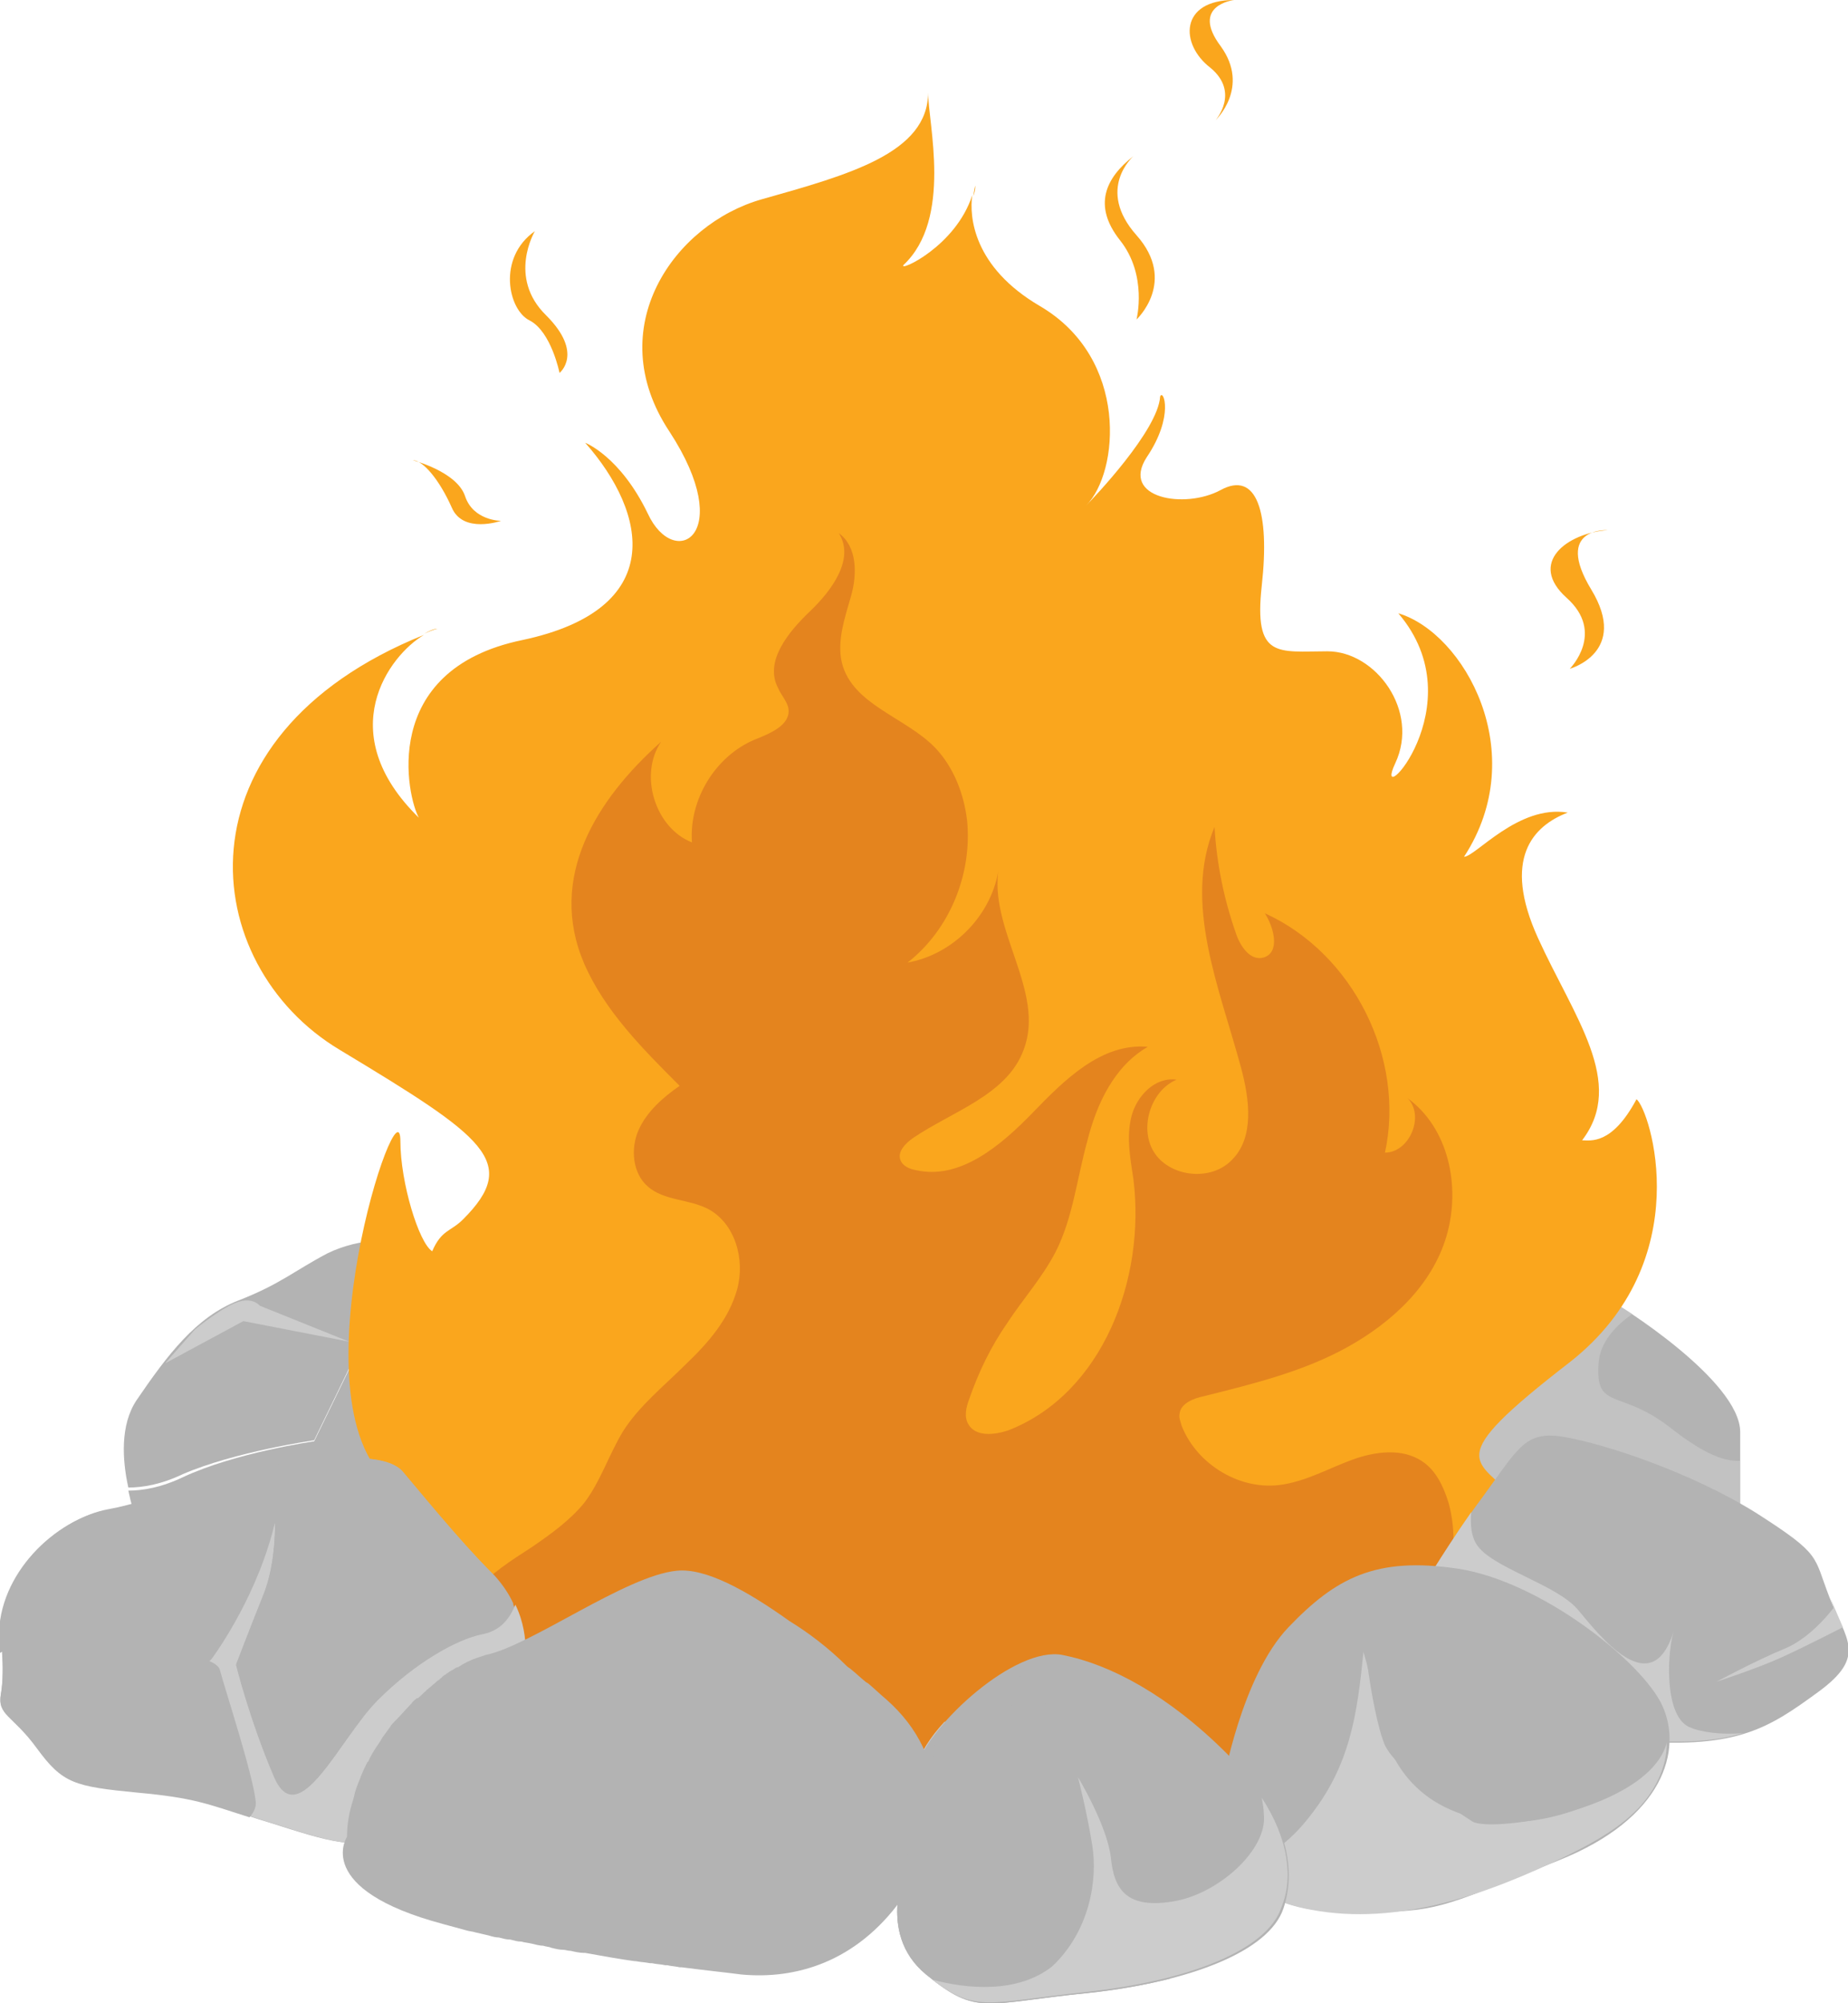 <?xml version="1.0" encoding="utf-8"?>
<!-- Generator: Adobe Illustrator 25.2.1, SVG Export Plug-In . SVG Version: 6.00 Build 0)  -->
<svg version="1.1" id="Layer_1" xmlns="http://www.w3.org/2000/svg" xmlns:xlink="http://www.w3.org/1999/xlink" x="0px" y="0px"
	 viewBox="0 0 180 195" style="enable-background:new 0 0 180 195;" xml:space="preserve">
<style type="text/css">
	.st0{fill:#C06428;}
	.st1{fill:#9F3032;}
	.st2{fill:#DD3A3E;}
	.st3{fill:#7C2122;}
	.st4{fill:#F79421;}
	.st5{fill:#CB7028;}
	.st6{fill:#232426;}
	.st7{fill:#3A383A;}
	.st8{fill:#D8DADC;}
	.st9{fill:#FFFFFF;}
	.st10{fill:#D1DCDD;}
	.st11{fill:#1A1A1A;}
	.st12{fill:#CD2027;}
	.st13{fill:#010101;}
	.st14{fill:#E6E6E5;}
	.st15{fill:#9DCB3B;}
	.st16{fill:#D3D3D3;}
	.st17{fill:#4BC3C9;}
	.st18{fill:#B3B3B3;}
	.st19{opacity:0.59;}
	.st20{fill:#CCCCCC;}
	.st21{fill:#FAA61D;}
	.st22{fill:#E4841E;}
	.st23{fill:#CECECE;}
	.st24{fill:#F58021;}
	.st25{fill:#833615;}
	.st26{fill:#FBB580;}
	.st27{fill:#2A2523;}
	.st28{fill:url(#SVGID_1_);}
	.st29{fill:#4C4847;}
	.st30{fill:#77483C;}
	.st31{fill:#5F382D;}
</style>
<g>
	<path class="st18" d="M140.5,139.2c0,0,4-6.4,7.5-9.3c3.5-2.9,7.4-4,8.5-3.5c1.1,0.5,13,8,13,13c0,5.1,0,13.8,0,13.8
		S137.3,161.8,140.5,139.2z"/>
	<g class="st19">
		<path class="st20" d="M162.6,138.9c-4.8-3.7-7.2-1.6-6.9-6.1c0.1-2.1,1.6-3.7,3.3-4.9c-1.3-0.8-2.2-1.4-2.5-1.5
			c-1.1-0.5-5.1,0.5-8.5,3.5c-3.5,2.9-7.5,9.3-7.5,9.3c-3.2,22.6,29,14.1,29,14.1s0-6.1,0-11.1C167.6,142.3,165.4,141.1,162.6,138.9
			z"/>
	</g>
	<g>
		<path class="st18" d="M61.1,137.6c-0.4-3-7.1-7.3-11.5-9.6c-4.4-2.3-6.2-3.7-8-5.7c-0.2-0.2-0.4-0.4-0.6-0.5
			c-0.5,0.4-1,0.8-1.5,1.4c-5.9,6.1-5.1,10.9-5.1,12.5c0,1.6,5.8,5.9,9,9.3c1.7,1.9,3.7,3.2,6.1,3.6c2.7-0.8,4.9-1.7,6-2.5
			C58.4,143.8,61.4,140.6,61.1,137.6z"/>
		<g>
			<path class="st18" d="M43.4,145c-3.2-3.5-9-7.7-9-9.3c0-0.5-0.1-1.4,0-2.5l-0.3-0.1l-3.5,7.2c0,0-7.7,1.1-12.8,3.5
				c-2.1,1-3.9,1.3-5.3,1.3c0.5,2.4,1.3,4.3,1.3,4.3s14.9,1.6,21.3,1.6c4,0,9.9-1,14.4-2.3C47.1,148.2,45.1,146.9,43.4,145z"/>
			<path class="st18" d="M30.6,140.2l3.5-7.2l0.3,0.1c0.2-2.3,1.1-5.9,5-10c0.5-0.6,1-1,1.5-1.4c-2-1.4-5.9-1.2-9,0.3
				c-3.4,1.8-4.6,3-8.7,4.6c-4.1,1.6-6.9,5.3-9.9,9.7c-1.6,2.4-1.4,5.8-0.8,8.5c1.4,0,3.2-0.3,5.3-1.3
				C22.9,141.3,30.6,140.2,30.6,140.2z"/>
		</g>
	</g>
	<g>
		<path class="st21" d="M159.4,107c-2.4,4.5-4.5,4-5.3,4c4.3-5.6-0.8-12-4.3-19.7c-3.5-7.7-0.5-10.9,2.9-12.2
			c-4.8-0.8-9,4.3-10.1,4.3c6.6-10.1,0-21.8-6.4-23.7c7.7,9-2.7,19.7-0.3,14.6c2.4-5.1-1.9-10.9-6.6-10.9c-4.8,0-7.2,0.8-6.4-6.4
			c0.8-7.2-0.5-11.2-4-9.3c-3.5,1.9-9.8,0.8-7.2-3.2c2.7-4,1.6-6.7,1.3-5.9c-0.2,3.3-6.5,9.9-7.2,10.6c3.2-3.2,4.2-14.3-4.5-19.4
			c-6.5-3.8-6.9-8.7-6.6-10.8c-1.6,5-7.2,7.5-6.7,6.8c4.8-4.5,2.4-13.8,2.4-16.8c0,5.9-7.7,8-16.2,10.4c-8.5,2.4-15.7,12.5-9,22.6
			c6.6,10.1,0.5,13.6-2.1,8c-2.7-5.6-6.1-6.9-6.1-6.9c6.1,6.9,8,16.2-6.1,19.2c-14.1,2.9-11.2,15.4-10.1,17.3
			c-8.5-8.3-2.9-15.8,0.5-17.8c-24.6,9.9-22.1,32.1-8.2,40.4c14.1,8.5,17.6,10.9,12,16.5c-1.2,1.2-2.1,1-3,3.1
			c-1.3-0.8-3.1-6.7-3.1-10.7c0-6.6-10.6,25.2-1.1,33.2c0.2,0.2,0.5,0.4,0.7,0.5c0.8,1.9,1.7,5.6,2.3,13.1
			c1.1,14.1,45.2,17.8,74.8,17.8c29.5,0,35.6-25.8,31.9-29.8c-3.7-4-7.4-3.5,5.3-13.3C165.5,122.7,160.7,108,159.4,107z"/>
		<path class="st21" d="M94.8,19.1c0.1-0.3,0.2-0.6,0.2-1C95,18,94.9,18.4,94.8,19.1z"/>
		<path class="st21" d="M41.3,61.7c0.4-0.2,0.9-0.4,1.3-0.5C42.3,61.2,41.8,61.4,41.3,61.7z"/>
	</g>
	<path class="st22" d="M51.8,150.6c1.9-1.3,3.7-2.6,5.1-4.3c1.6-2.1,2.4-4.7,3.8-7c1.6-2.5,4-4.4,6.1-6.5c2.2-2.1,4.2-4.4,5-7.3
		c0.8-2.9-0.2-6.4-2.8-7.8c-1.9-1-4.3-0.8-5.9-2.2c-1.5-1.3-1.7-3.7-0.9-5.5c0.8-1.8,2.4-3.2,4-4.3c-3.6-3.6-7.3-7.3-9.3-11.9
		c-3.6-8.4,1.2-16,7.5-21.6c-2.2,3.2-0.6,8.4,3,9.8c-0.3-4.2,2.3-8.4,6.1-10c1.5-0.6,3.5-1.4,3.3-3c-0.1-0.7-0.7-1.3-1-2
		c-1.4-2.6,1-5.5,3.1-7.5c2.1-2,4.4-5.1,2.8-7.6c1.8,1.3,1.8,4,1.2,6.1s-1.4,4.4-0.9,6.5c1,4.1,6.2,5.3,9.1,8.3
		c1.8,1.9,2.8,4.5,3.1,7.1c0.5,5.2-1.7,10.6-5.8,13.8c4.5-0.8,8.3-4.7,8.9-9.3c-1.1,6,4.6,12.1,2.4,17.8c-1.6,4.4-7,6-10.8,8.6
		c-0.7,0.5-1.5,1.3-1.2,2.1c0.2,0.6,0.9,0.9,1.5,1c4.3,1,8.3-2.4,11.4-5.6c3.1-3.2,6.7-6.8,11.2-6.4c-3.3,1.9-5,5.6-5.9,9.2
		c-1,3.6-1.4,7.5-3.1,10.8c-1.3,2.5-3.2,4.6-4.7,6.9c-1.6,2.3-2.8,4.8-3.7,7.4c-0.3,0.8-0.5,1.7-0.1,2.4c0.7,1.3,2.6,1.1,4,0.6
		c9.1-3.6,13.3-14.7,12.1-24.4c-0.3-2-0.7-4.1-0.2-6.1c0.5-2,2.3-3.9,4.4-3.6c-2.6,1.1-3.7,4.9-2.1,7.2c1.6,2.3,5.5,2.7,7.5,0.6
		c2.2-2.2,1.7-5.9,0.9-8.9c-2.1-7.8-5.7-16.1-2.6-23.5c0.2,3.5,0.9,7,2.1,10.4c0.4,1.2,1.4,2.7,2.7,2.3c1.6-0.5,1-2.9,0.1-4.3
		c8.6,3.9,13.7,14.1,11.7,23.3c2.4,0,3.9-3.6,2.2-5.3c4,2.9,5.2,8.6,3.8,13.4s-5.3,8.4-9.6,10.8c-4.3,2.4-9.2,3.6-14,4.8
		c-1,0.2-2.3,0.7-2.4,1.7c-0.1,0.4,0.1,0.8,0.2,1.2c1.5,3.8,5.8,6.4,9.9,5.7c2.4-0.4,4.5-1.6,6.7-2.4c2.2-0.8,4.9-1.2,6.9,0.2
		c1.3,0.9,2,2.4,2.5,4c1.5,5.5-0.7,11.5-4.5,15.8s-9,7-14.2,9.3c-8.8,3.8-18.2,6.5-27.7,6.3c-12-0.2-23.5-4.8-34.6-9.4
		c-4.5-1.8-9.1-3.7-12.8-6.9c-1.1-0.9-2.1-2-2.2-3.4c-0.1-1.1,0.6-2.2,1.3-3.1C47.7,153.2,49.8,151.9,51.8,150.6z"/>
	<path class="st18" d="M50,156.2c-0.4-0.9-1-1.8-1.8-2.7c-3.9-4.1-7.3-8.3-9-10.3c-1.2-1.3-4.1-1.4-7.5-1.2c0,0.1,0,0.2,0,0.4
		c0-0.1,0-0.2,0-0.4c-1.8,0.1-3.8,0.4-5.8,0.6c-5.7,0.7-10.3,3.4-15.3,4.3c-5,0.9-10.6,6.2-10.5,12.4c0,0,0.1,0.6,0.1,1.5
		c0.1,1.2,0.1,2.8-0.1,4c-0.4,2.1,1.1,2,3.5,5.3c2.5,3.4,3.6,3.7,9.8,4.3c5.5,0.5,6.8,1.1,10.9,2.4c0.6,0.2,1.2,0.4,1.9,0.6
		c5.7,1.8,9,3,12.1,0.9c3-2.1,12.6-15.6,12.6-15.6S51.5,159.6,50,156.2z"/>
	<g>
		<path class="st18" d="M12.3,160.7c0,0,5.7,0,8,1l0.2-0.2c0,0,4-5.3,5.9-12.2c1.7-6.4,5.3-5,5.1-7.2c-1.8,0.1-3.8,0.4-5.8,0.6
			c-5.7,0.7-10.3,3.4-15.3,4.3c-5,0.9-10.6,6.2-10.5,12.4c0,0,0.1,0.6,0.1,1.5C7.7,156.4,12.3,160.7,12.3,160.7z"/>
		<path class="st18" d="M21.3,162.6c-0.1-0.3-0.5-0.6-1-0.8c-2.4-1-8-1-8-1s-4.6-4.3-12.1,0.1c0.1,1.2,0.1,2.8-0.1,4
			c-0.4,2.1,1.1,2,3.5,5.3c2.5,3.4,3.6,3.7,9.8,4.3c5.5,0.5,6.8,1.1,10.9,2.4c0.4-0.5,0.6-1,0.5-1.5
			C24.5,172.7,21.9,164.4,21.3,162.6z"/>
	</g>
	<g>
		<path class="st20" d="M46.9,159.1c-2.4,0.5-6.4,2.7-10.1,6.4c-3.7,3.7-7.7,13-10.1,7.5c-2.4-5.6-3.7-10.9-3.7-10.9
			s1.1-2.9,2.7-6.9c0.9-2.3,1.1-5.1,1.1-7c-0.1,0.3-0.2,0.7-0.3,1.1c-1.9,6.9-5.9,12.2-5.9,12.2l-0.2,0.2c0.5,0.2,0.9,0.5,1,0.8
			c0.5,1.9,3.2,10.1,3.5,12.8c0.1,0.6-0.2,1.1-0.5,1.5c0.6,0.2,1.2,0.4,1.9,0.6c5.7,1.8,9,3,12.1,0.9c3-2.1,12.6-15.6,12.6-15.6
			s0.8-3.2-0.8-6.5C49.5,157.9,48.5,158.8,46.9,159.1z"/>
		<path class="st18" d="M39.1,143.2c-1.2-1.3-4.1-1.4-7.5-1.2c0.2,2-3,0.9-4.8,6.1c0,1.9-0.2,4.7-1.1,7c-1.6,4-2.7,6.9-2.7,6.9
			s1.3,5.3,3.7,10.9c2.4,5.6,6.4-3.7,10.1-7.5c3.7-3.7,7.7-5.8,10.1-6.4c1.6-0.4,2.6-1.2,3.1-2.9c-0.4-0.9-1-1.8-1.8-2.7
			C44.2,149.4,40.8,145.2,39.1,143.2z"/>
	</g>
	<g>
		<path class="st23" d="M105.9,174.5c-1.3-3.7-10.4-8.2-13.8-6.9c0,0-0.1,0-0.1,0c-1.4,1.5-2.4,3.1-2.7,4.3
			c-1.2,4.1-0.9,9.4-0.9,9.4s-3.2,6.7,1.8,10.8c4.8,3.9,5.7,2.9,14.9,1.9C109.2,187.7,107,177.6,105.9,174.5z"/>
	</g>
	<path class="st21" d="M156.6,51.6c0,0-5.3-0.3-1.6,5.8c3.7,6.1-2.1,7.7-2.1,7.7s3.5-3.5-0.3-6.9C148.8,54.8,152.6,51.9,156.6,51.6z
		"/>
	<path class="st21" d="M120.2,0c0,0-4.3,0.5-1.3,4.5c2.9,4-0.5,7.2-0.5,7.2s2.4-2.7-0.5-5.1C114.9,4.3,114.9,0,120.2,0z"/>
	<path class="st21" d="M110.4,15.2c0,0-3.7,3.2,0.3,7.7c4,4.5,0,8.2,0,8.2s1.1-4.3-1.6-7.7C106.4,20,107.7,17.3,110.4,15.2z"/>
	<path class="st18" d="M137.9,155.7c0,0,3-5.3,6.6-10.1c3.5-4.8,4.1-6.4,8-5.7c3.9,0.7,12.2,3.4,18.6,7.4c6.4,4.1,5.5,4.1,7.1,8.2
		c1.6,4.1,3.7,5.7-1.1,9.2c-4.8,3.5-7.8,5.5-17.6,4.8C149.7,168.8,137.3,161.5,137.9,155.7z"/>
	<path class="st21" d="M40.2,44.8c0,0,4.3,1.1,5.1,3.5c0.8,2.4,3.5,2.4,3.5,2.4s-3.7,1.3-4.8-1.3C42.8,46.7,41.2,44.8,40.2,44.8z"/>
	<path class="st21" d="M52.1,22.5c0,0-2.7,4.5,1.1,8.2c3.7,3.7,1.3,5.6,1.3,5.6s-0.8-4-2.9-5.1C49.5,30.2,48.4,25.1,52.1,22.5z"/>
	<g>
		<path class="st20" d="M164.5,168.1c-2.5-1.2-2.1-7.6-1.4-9.6c-2.1,7.5-7.3,0.7-9.4-1.8c-2.1-2.5-8.5-4.1-9.9-6.4
			c-0.5-0.8-0.6-1.9-0.5-3.1c-3,4.3-5.4,8.4-5.4,8.4c-0.5,5.9,11.9,13.1,21.6,13.8c4.6,0.3,7.7,0.1,10.3-0.7
			C167.6,168.9,165.6,168.6,164.5,168.1z"/>
	</g>
	<path class="st18" d="M119.1,173.7c0,0,1.8-10.5,6.4-15.3c4.6-4.8,8.5-6.9,16.5-5.7c8,1.2,17.9,9,19.9,13.3c2,4.3,0.2,11-10.1,15.1
		c-10.3,4.1-11.5,5-17.7,5C127.8,186.2,118.5,186.5,119.1,173.7z"/>
	<path class="st20" d="M143.4,176.9c-1.5-0.4-2.9-1-4.2-1.9c-5-3.6-4.8-9-6.4-14.2c-0.6,6.1-1.3,11.1-5.3,16.1
		c-1.8,2.3-4.2,4.3-7.1,4.6c1.3,2.6,4.4,3.9,7.3,4.4c8.5,1.6,17.2-1.5,25-5.3c2.4-1.2,4.8-2.5,6.7-4.4c1.9-1.9,3.2-4.6,2.9-7.2
		c-0.2,2.4-2.4,4.1-4.5,5.2c-2.9,1.6-6,2.8-9.3,3.1C146.9,177.5,145.1,177.4,143.4,176.9z"/>
	<g>
		<path class="st18" d="M161.8,166.1c-1.8-3.8-10-10.5-17.4-12.7c-2.2,0-4.8,0.1-6,0.7c-2.1,1.1-4.6,3.7-5.1,6.9
			c-0.1,0.3-0.1,0.7-0.1,1.1c0.3,2.4,1,6.2,1.7,7.8c1.1,2.3,6.6,6.2,8.5,7.4c1.9,1.2,18.3-1.3,19.1-8.4
			C162.4,167.9,162.2,167,161.8,166.1z"/>
	</g>
	<path class="st20" d="M178.6,156.5c0,0-2.1,2.9-4.8,4c-2.7,1.1-6.6,3.2-6.6,3.2s4-1.3,6.4-2.4c2.4-1.1,5.9-2.9,5.9-2.9l-1.2-2.8
		L178.6,156.5z"/>
	<path class="st18" d="M86.3,165.4c-0.6-0.5-1.1-1-1.7-1.5c-0.1-0.1-0.2-0.1-0.3-0.2c-0.5-0.4-0.9-0.8-1.4-1.2
		c-0.1-0.1-0.3-0.2-0.4-0.3c-1.8-1.8-3.8-3.3-5.6-4.4c-4.2-3-8.2-5.2-11-4.9c-5,0.5-14.2,7.3-18.6,8.2c-0.3,0.1-0.6,0.2-0.9,0.3
		c0,0,0,0,0,0c0,0,0,0,0,0c-0.6,0.2-1.2,0.5-1.8,0.9c0,0,0,0-0.1,0c0,0,0,0,0,0c-0.2,0.1-0.3,0.2-0.5,0.3c-0.1,0-0.1,0.1-0.2,0.1
		c-0.1,0.1-0.3,0.2-0.4,0.3c0,0,0,0,0,0c-0.2,0.1-0.3,0.2-0.5,0.4c0,0-0.1,0-0.1,0.1c-0.2,0.1-0.3,0.2-0.5,0.4c0,0,0,0,0,0
		c-0.2,0.1-0.3,0.3-0.5,0.4c0,0-0.1,0.1-0.1,0.1c-0.1,0.1-0.2,0.1-0.2,0.2c-0.3,0.2-0.5,0.5-0.8,0.7c0,0,0,0-0.1,0
		c-0.2,0.2-0.4,0.3-0.5,0.5c0,0,0,0,0,0c-0.5,0.5-1,1.1-1.5,1.6c0,0,0,0-0.1,0.1c-0.2,0.2-0.4,0.4-0.5,0.6c0,0,0,0,0,0
		c-0.3,0.4-0.5,0.7-0.8,1.1c0,0.1-0.1,0.1-0.1,0.2c0,0,0,0,0,0c-0.4,0.6-0.9,1.3-1.2,2c0,0,0,0,0,0c0,0,0,0.1-0.1,0.1
		c-0.2,0.4-0.4,0.8-0.6,1.3c0,0,0,0,0,0c-0.1,0.2-0.1,0.3-0.2,0.5c-0.2,0.5-0.4,1-0.5,1.5c0,0.1-0.1,0.3-0.1,0.4c0,0,0,0,0,0
		c-0.4,1.2-0.6,2.4-0.6,3.6c0,0-3.4,5.1,9.4,8.5c0.7,0.2,1.5,0.4,2.2,0.6c0.3,0.1,0.6,0.1,0.9,0.2c0.4,0.1,0.9,0.2,1.3,0.3
		c0.3,0.1,0.7,0.2,1,0.2c0.4,0.1,0.7,0.2,1.1,0.2c0.4,0.1,0.7,0.2,1.1,0.2c0.3,0.1,0.6,0.1,1,0.2c0.4,0.1,0.8,0.2,1.1,0.2
		c0.3,0.1,0.6,0.1,0.8,0.2c0.4,0.1,0.8,0.2,1.2,0.2c0.2,0,0.4,0.1,0.7,0.1c0.4,0.1,0.9,0.2,1.3,0.2c0,0,0.1,0,0.1,0
		c1.7,0.3,3.3,0.6,4.8,0.8c0,0,0.1,0,0.1,0c0.5,0.1,0.9,0.1,1.4,0.2c0.1,0,0.1,0,0.2,0c0.4,0.1,0.9,0.1,1.3,0.2c0.1,0,0.1,0,0.2,0
		c0.4,0.1,0.8,0.1,1.2,0.2c0.1,0,0.1,0,0.2,0c2.3,0.3,4.3,0.5,5.8,0.7c5.3,0.5,11.2-1.2,15.6-7.3C92.1,179.1,92.8,171.1,86.3,165.4z
		"/>
	<path class="st20" d="M19,129.4c0,0,2.8-2.3,4.3-2.7c1.4-0.4,2,0.4,2,0.4l8.7,3.5l-10.3-2l-7.6,4.1L19,129.4z"/>
	<g>
		<g>
			<path class="st18" d="M88.4,181.4c0,0-3.2,6.7,1.8,10.8c5,4.1,5.7,2.8,15.8,1.8c10.1-1.1,17.6-4.1,19-8.2
				c1.4-4.1,0.2-9.4-5.5-15.1c-5.7-5.7-11.4-8.7-16-9.6c-4.6-0.9-12.9,6.7-14.2,10.8C88,176.1,88.4,181.4,88.4,181.4z"/>
			<path class="st18" d="M108.9,188.6c0.8-2.1-1.6-10.9-2.9-14.1c-1.1-2.6-3.4-9.7-7.7-12c-4,2.3-8.2,6.7-9,9.5
				c-1.2,4.1-0.9,9.4-0.9,9.4s-3.2,6.7,1.8,10.8c5,4.1,5.7,2.8,15.8,1.8c2.9-0.3,5.6-0.8,8-1.4C110.9,191,108.6,189.4,108.9,188.6z"
				/>
			<g>
				<path class="st20" d="M122.9,175c0.1,0.6,0.2,1.1,0.2,1.6c0.4,3.4-4.4,7.8-8.9,8.5c-4.4,0.7-5.7-1.1-6-4.3
					c-0.4-3.2-3.2-7.8-3.2-7.8s0.9,3.5,1.4,6.7c0.5,3.2-0.2,8.2-3.9,11.7c-3.4,2.7-8.4,2.2-11.7,1.3c4.3,3.3,5.5,2.2,15,1.2
					c10.1-1.1,17.6-4.1,19-8.2C126,182.8,125.5,179,122.9,175z"/>
			</g>
		</g>
		<path class="st18" d="M91.2,169.7c-1.7,2.2,2.3,1.4,4.6,1.4c2.3,0,3.4-7.5,2.5-7.4C96.4,163.8,94.1,166.1,91.2,169.7z"/>
	</g>
</g>
</svg>
